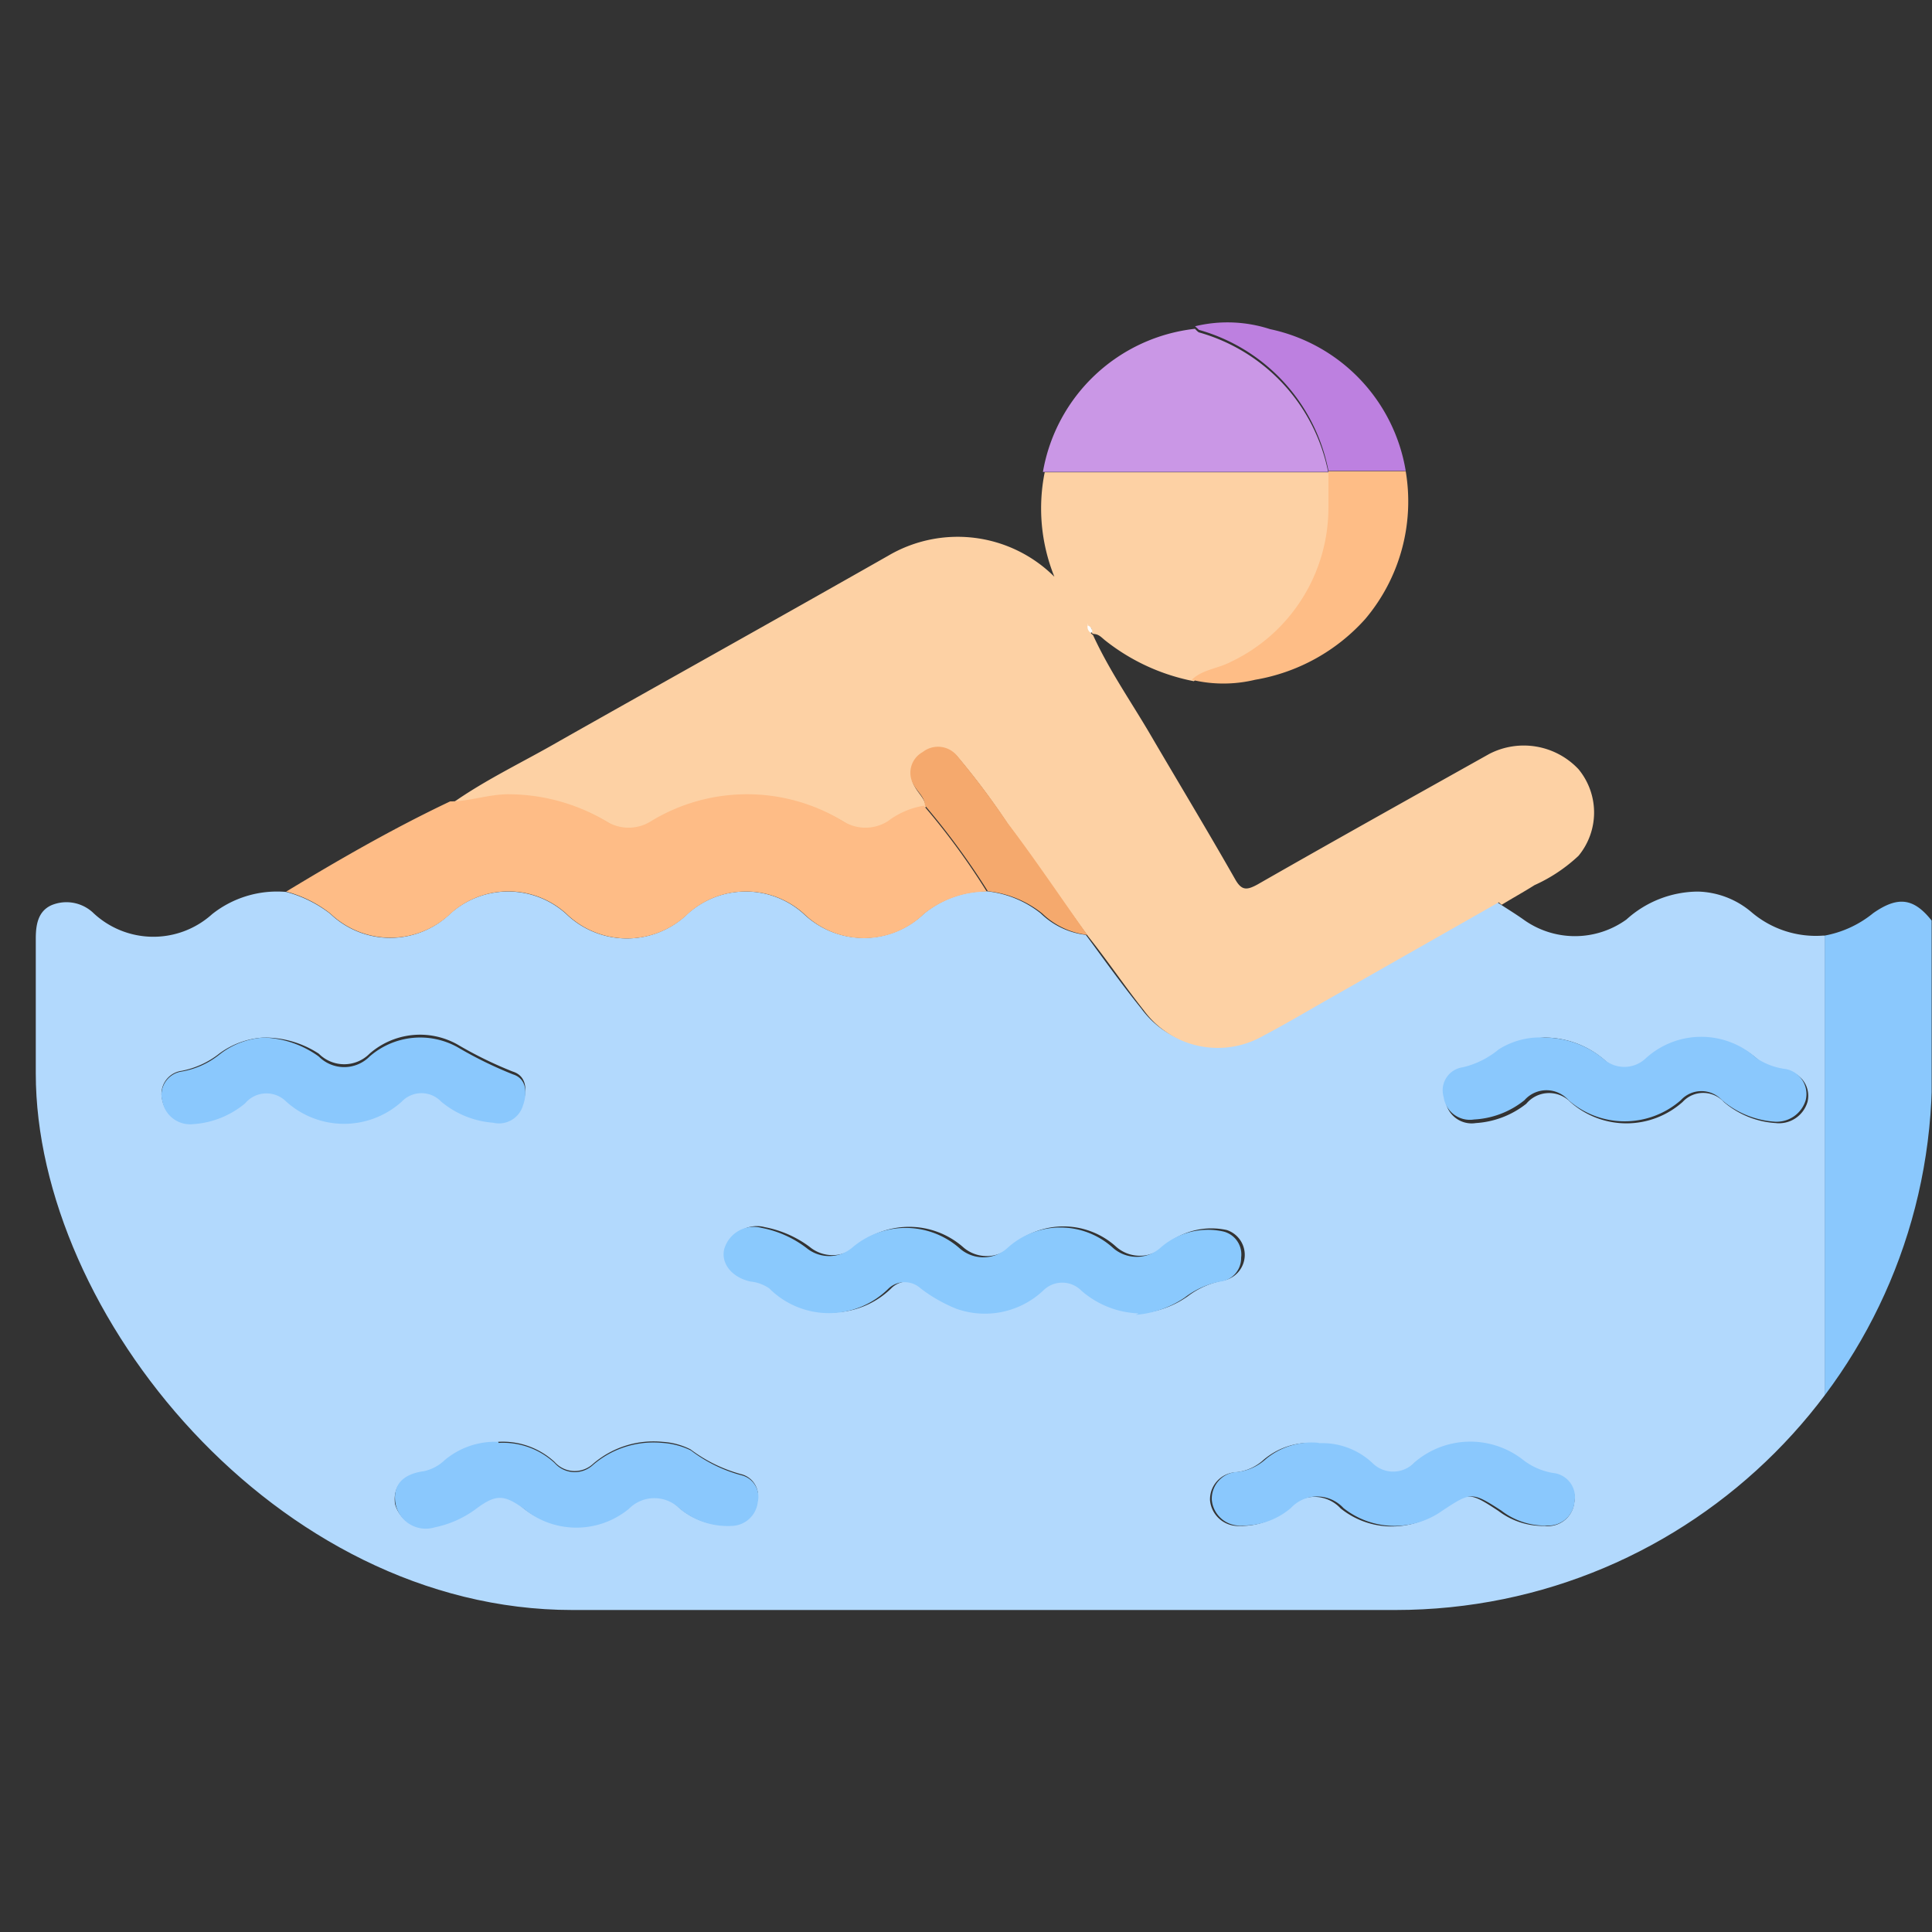 <svg id="Слой_1" data-name="Слой 1" xmlns="http://www.w3.org/2000/svg" xmlns:xlink="http://www.w3.org/1999/xlink" viewBox="0 0 54 54"><rect x="0" y="0" width="54" height="54" fill="#333333" stroke="none"/><defs><clipPath id="clip-path"><rect x="1" y="9" width="53" height="36" rx="15" fill="none"/></clipPath></defs><g clip-path="url(#clip-path)"><path d="M51,26.15a3,3,0,0,0,1.36-.63c.69-.48,1.13-.42,1.63.21V45.87a1.67,1.67,0,0,1-1.77.84c-.69-.05-1.38,0-2.07,0A1.86,1.86,0,0,0,51,44.94q0-9.4,0-18.79Z" fill="#8ac8fd"/><path d="M51,26.15q0,9.39,0,18.79a1.86,1.86,0,0,1-.85,1.75H2.67C1.4,46.69,1,46.3,1,45.07V26.24c0-.39.06-.77.44-.94a1.09,1.09,0,0,1,1.15.2,2.45,2.45,0,0,0,3.34.05A2.92,2.92,0,0,1,8,24.93a3.46,3.46,0,0,1,1.23.61,2.42,2.42,0,0,0,3.35,0,2.42,2.42,0,0,1,3.24,0,2.44,2.44,0,0,0,3.4,0,2.42,2.42,0,0,1,3.24,0,2.43,2.43,0,0,0,3.36,0,2.76,2.76,0,0,1,1.75-.63,2.92,2.92,0,0,1,1.52.62,2.16,2.16,0,0,0,1.26.6c.51.69,1,1.38,1.55,2.06a2.55,2.55,0,0,0,3.33.71c.58-.3,1.13-.64,1.7-.95l4.92-2.73c.24.16.49.31.73.48a2.46,2.46,0,0,0,2.88,0,3,3,0,0,1,2-.78,2.4,2.4,0,0,1,1.5.58,2.77,2.77,0,0,0,2,.65ZM31.83,36.71a2.64,2.64,0,0,0,1.37-.48,2.34,2.34,0,0,1,1-.44.73.73,0,0,0,.09-1.41,2,2,0,0,0-1.77.47,1,1,0,0,1-1.32,0,2.19,2.19,0,0,0-2.95,0,1,1,0,0,1-1.34,0,2.29,2.29,0,0,0-3,0,1,1,0,0,1-1.28,0,3.05,3.05,0,0,0-1.25-.55.86.86,0,0,0-1.05.59c-.09.42.23.79.74.9a1.13,1.13,0,0,1,.52.2,2.36,2.36,0,0,0,3.34,0,.66.66,0,0,1,.89,0,4.94,4.94,0,0,0,1,.57A2.4,2.4,0,0,0,29.16,36a.75.75,0,0,1,1.06,0,2.63,2.63,0,0,0,1.61.64ZM43.17,29a2.33,2.33,0,0,0-1.23.42,2.4,2.4,0,0,1-1,.51.65.65,0,0,0-.54.83.74.74,0,0,0,.85.63,2.52,2.52,0,0,0,1.41-.54.83.83,0,0,1,1.23-.05,2.36,2.36,0,0,0,3.14,0,.78.78,0,0,1,1.15,0,2.47,2.47,0,0,0,1.45.59.83.83,0,0,0,.89-.59.71.71,0,0,0-.56-.87,1.89,1.89,0,0,1-.81-.3,2.3,2.3,0,0,0-3.1,0,.87.87,0,0,1-1.2,0A2.57,2.57,0,0,0,43.17,29ZM7.37,29a2.3,2.3,0,0,0-1.23.44,2.45,2.45,0,0,1-1.06.49.65.65,0,0,0-.54.83.79.79,0,0,0,.86.63,2.52,2.52,0,0,0,1.45-.58A.79.79,0,0,1,8,30.71a2.41,2.41,0,0,0,3.23,0,.76.76,0,0,1,1.1,0,2.49,2.49,0,0,0,1.45.59.71.71,0,0,0,.84-.49c.12-.34.1-.74-.29-.86a11.12,11.12,0,0,1-1.55-.76,2.14,2.14,0,0,0-2.45.26,1,1,0,0,1-1.42,0A2.77,2.77,0,0,0,7.37,29ZM36.83,40.34a2,2,0,0,0-1.51.46,1.34,1.34,0,0,1-.78.35.76.76,0,0,0-.72.78.79.79,0,0,0,.84.72A2,2,0,0,0,36,42.16a1,1,0,0,1,1.47,0,2.28,2.28,0,0,0,2.77.07c.79-.53.82-.54,1.64,0a2.06,2.06,0,0,0,1.29.42A.74.74,0,0,0,44,42a.68.68,0,0,0-.6-.8,1.87,1.87,0,0,1-.87-.39,2.39,2.39,0,0,0-3,.09.82.82,0,0,1-1.15.05,2,2,0,0,0-1.56-.57Zm-22.9,0a2.13,2.13,0,0,0-1.5.51,1.3,1.3,0,0,1-.58.31c-.6.08-.87.38-.81.87a.87.87,0,0,0,1.08.62,3,3,0,0,0,1.16-.52.9.9,0,0,1,1.32,0,2.31,2.31,0,0,0,2.94,0,1,1,0,0,1,1.43,0,2,2,0,0,0,1.47.49.75.75,0,0,0,.73-.67.62.62,0,0,0-.47-.75,4.17,4.17,0,0,1-1.4-.69,2,2,0,0,0-.78-.21,2.59,2.59,0,0,0-1.95.62.75.75,0,0,1-1.07-.06,2.14,2.14,0,0,0-1.58-.56Z" fill="#b2d9fd"/><path d="M41.89,25.22,37,28c-.56.32-1.12.65-1.69.95a2.56,2.56,0,0,1-3.34-.71c-.53-.67-1-1.37-1.55-2.06-.74-1-1.47-2.09-2.24-3.13a20,20,0,0,0-1.42-1.9.7.7,0,0,0-.94-.08.66.66,0,0,0-.25.92c.1.19.29.34.31.57a2.31,2.31,0,0,0-1,.44,1.17,1.17,0,0,1-1.26,0,5.16,5.16,0,0,0-5.36,0,1.17,1.17,0,0,1-1.26,0,5.25,5.25,0,0,0-2.68-.74c-.58,0-1.12.17-1.68.19.95-.67,2-1.16,3-1.74,3.06-1.73,6.13-3.44,9.19-5.18a3.83,3.83,0,0,1,4.64.59,5.11,5.11,0,0,1-.27-2.92h3.5l4.49,0c0,.32,0,.63,0,1a4.77,4.77,0,0,1-2.73,4.33c-.36.2-.79.22-1.09.51a5.75,5.75,0,0,1-2.48-1.14c-.1-.08-.17-.17-.31-.18s0-.15-.12-.18,0,0,0,0h0l0,0a.2.2,0,0,0,.09.21c.46,1,1.05,1.84,1.59,2.76.79,1.35,1.6,2.69,2.38,4.06.18.32.32.32.63.15,2.15-1.23,4.32-2.44,6.48-3.65a2.1,2.1,0,0,1,2.49.43,1.9,1.9,0,0,1,0,2.42,4.48,4.48,0,0,1-1.23.82c-.3.19-.61.36-.92.55Z" fill="#fdd1a4"/><path d="M12.58,22.4c.56,0,1.1-.21,1.67-.2a5.39,5.39,0,0,1,2.69.75,1.17,1.17,0,0,0,1.26,0,5.16,5.16,0,0,1,5.36,0,1.17,1.17,0,0,0,1.26,0,2.25,2.25,0,0,1,1-.43,19.71,19.71,0,0,1,1.76,2.4,2.81,2.81,0,0,0-1.75.62,2.41,2.41,0,0,1-3.36,0,2.42,2.42,0,0,0-3.24,0,2.44,2.44,0,0,1-3.4,0,2.41,2.41,0,0,0-3.24,0,2.43,2.43,0,0,1-3.35,0A3.4,3.4,0,0,0,8,24.92C9.52,24,11,23.15,12.58,22.4Z" fill="#febc86"/><path d="M37.14,13.19c-1.5,0-3,0-4.49,0h-3.5a4.86,4.86,0,0,1,4.25-4s.07.08.11.1a5.09,5.09,0,0,1,3.62,3.94v0Z" fill="#ca97e6"/><path d="M33.31,19c.3-.29.73-.31,1.09-.5a4.77,4.77,0,0,0,2.73-4.33c0-.32,0-.64,0-1v0h2.16a5.09,5.09,0,0,1-1.13,4.13A5.32,5.32,0,0,1,35.08,19a3.78,3.78,0,0,1-1.77,0Z" fill="#febd86"/><path d="M39.29,13.16H37.13a5.09,5.09,0,0,0-3.62-3.94s-.07-.07-.11-.1a3.84,3.84,0,0,1,2.1.08A4.86,4.86,0,0,1,39.29,13.16Z" fill="#bd80e0"/><path d="M31.83,36.71a2.57,2.57,0,0,1-1.61-.64.75.75,0,0,0-1.06,0,2.38,2.38,0,0,1-2.43.51,4.26,4.26,0,0,1-1-.57.66.66,0,0,0-.89,0,2.36,2.36,0,0,1-3.34,0,1.12,1.12,0,0,0-.52-.19c-.51-.11-.83-.49-.74-.9a.86.86,0,0,1,1.05-.6,3,3,0,0,1,1.25.56,1,1,0,0,0,1.27,0,2.29,2.29,0,0,1,3,0,1,1,0,0,0,1.35,0,2.19,2.19,0,0,1,2.95,0,1,1,0,0,0,1.32,0,2,2,0,0,1,1.76-.46.66.66,0,0,1,.5.73.66.66,0,0,1-.58.67,2.36,2.36,0,0,0-1,.45,2.82,2.82,0,0,1-1.37.48Z" fill="#8ac9fd"/><path d="M43.17,29a2.62,2.62,0,0,1,1.63.58.87.87,0,0,0,1.2,0,2.3,2.3,0,0,1,3.1,0,1.89,1.89,0,0,0,.81.3.71.71,0,0,1,.56.87.85.85,0,0,1-.89.6,2.54,2.54,0,0,1-1.45-.6.78.78,0,0,0-1.15,0,2.38,2.38,0,0,1-3.14,0,.82.82,0,0,0-1.23,0,2.45,2.45,0,0,1-1.41.54.74.74,0,0,1-.85-.63.65.65,0,0,1,.54-.83,2.44,2.44,0,0,0,1-.5A2.17,2.17,0,0,1,43.17,29Z" fill="#8ac8fd"/><path d="M7.37,29a2.77,2.77,0,0,1,1.54.53,1,1,0,0,0,1.42,0,2.15,2.15,0,0,1,2.46-.26,11.14,11.14,0,0,0,1.55.76c.38.12.4.52.28.86a.7.7,0,0,1-.84.49,2.56,2.56,0,0,1-1.45-.59.76.76,0,0,0-1.1,0,2.41,2.41,0,0,1-3.23,0,.78.78,0,0,0-1.15.05,2.52,2.52,0,0,1-1.45.58.79.79,0,0,1-.86-.63.66.66,0,0,1,.54-.84,2.33,2.33,0,0,0,1.06-.48A2.22,2.22,0,0,1,7.37,29Z" fill="#8ac8fd"/><path d="M36.83,40.34a2.05,2.05,0,0,1,1.56.58.82.82,0,0,0,1.15-.05,2.39,2.39,0,0,1,3-.09,1.87,1.87,0,0,0,.87.39.68.68,0,0,1,.6.8.73.73,0,0,1-.76.67,2,2,0,0,1-1.29-.42c-.82-.53-.85-.52-1.64,0a2.3,2.3,0,0,1-2.77-.07,1,1,0,0,0-1.47,0,2.06,2.06,0,0,1-1.37.49.79.79,0,0,1-.84-.72.75.75,0,0,1,.72-.78,1.4,1.4,0,0,0,.78-.35,2,2,0,0,1,1.51-.46Z" fill="#8ac8fd"/><path d="M13.93,40.33a2.12,2.12,0,0,1,1.57.56.75.75,0,0,0,1.07.06,2.59,2.59,0,0,1,1.95-.62,2.1,2.1,0,0,1,.79.21,4.07,4.07,0,0,0,1.4.69.62.62,0,0,1,.47.75.75.75,0,0,1-.73.67A2.1,2.1,0,0,1,19,42.17a1,1,0,0,0-1.42,0,2.31,2.31,0,0,1-2.94,0c-.55-.4-.78-.41-1.33,0a2.9,2.9,0,0,1-1.16.52A.86.86,0,0,1,11.05,42c-.07-.49.2-.8.8-.88a1.21,1.21,0,0,0,.58-.31,2.19,2.19,0,0,1,1.5-.51Z" fill="#8ac8fd"/><path d="M27.61,24.91a20.52,20.52,0,0,0-1.76-2.4c0-.23-.21-.38-.31-.57a.66.66,0,0,1,.25-.92.69.69,0,0,1,.94.08A21.94,21.94,0,0,1,28.16,23c.76,1,1.49,2.09,2.23,3.13a2.19,2.19,0,0,1-1.26-.6A2.92,2.92,0,0,0,27.61,24.91Z" fill="#f5a96d"/><path d="M30.49,17.69a.2.2,0,0,1-.09-.21.19.19,0,0,1,.13.18Z" fill="#fefefe"/><path d="M30.4,17.48l0-.05s0,0,0,0A.05.05,0,0,1,30.4,17.48Z" fill="#fefefe"/></g></svg>